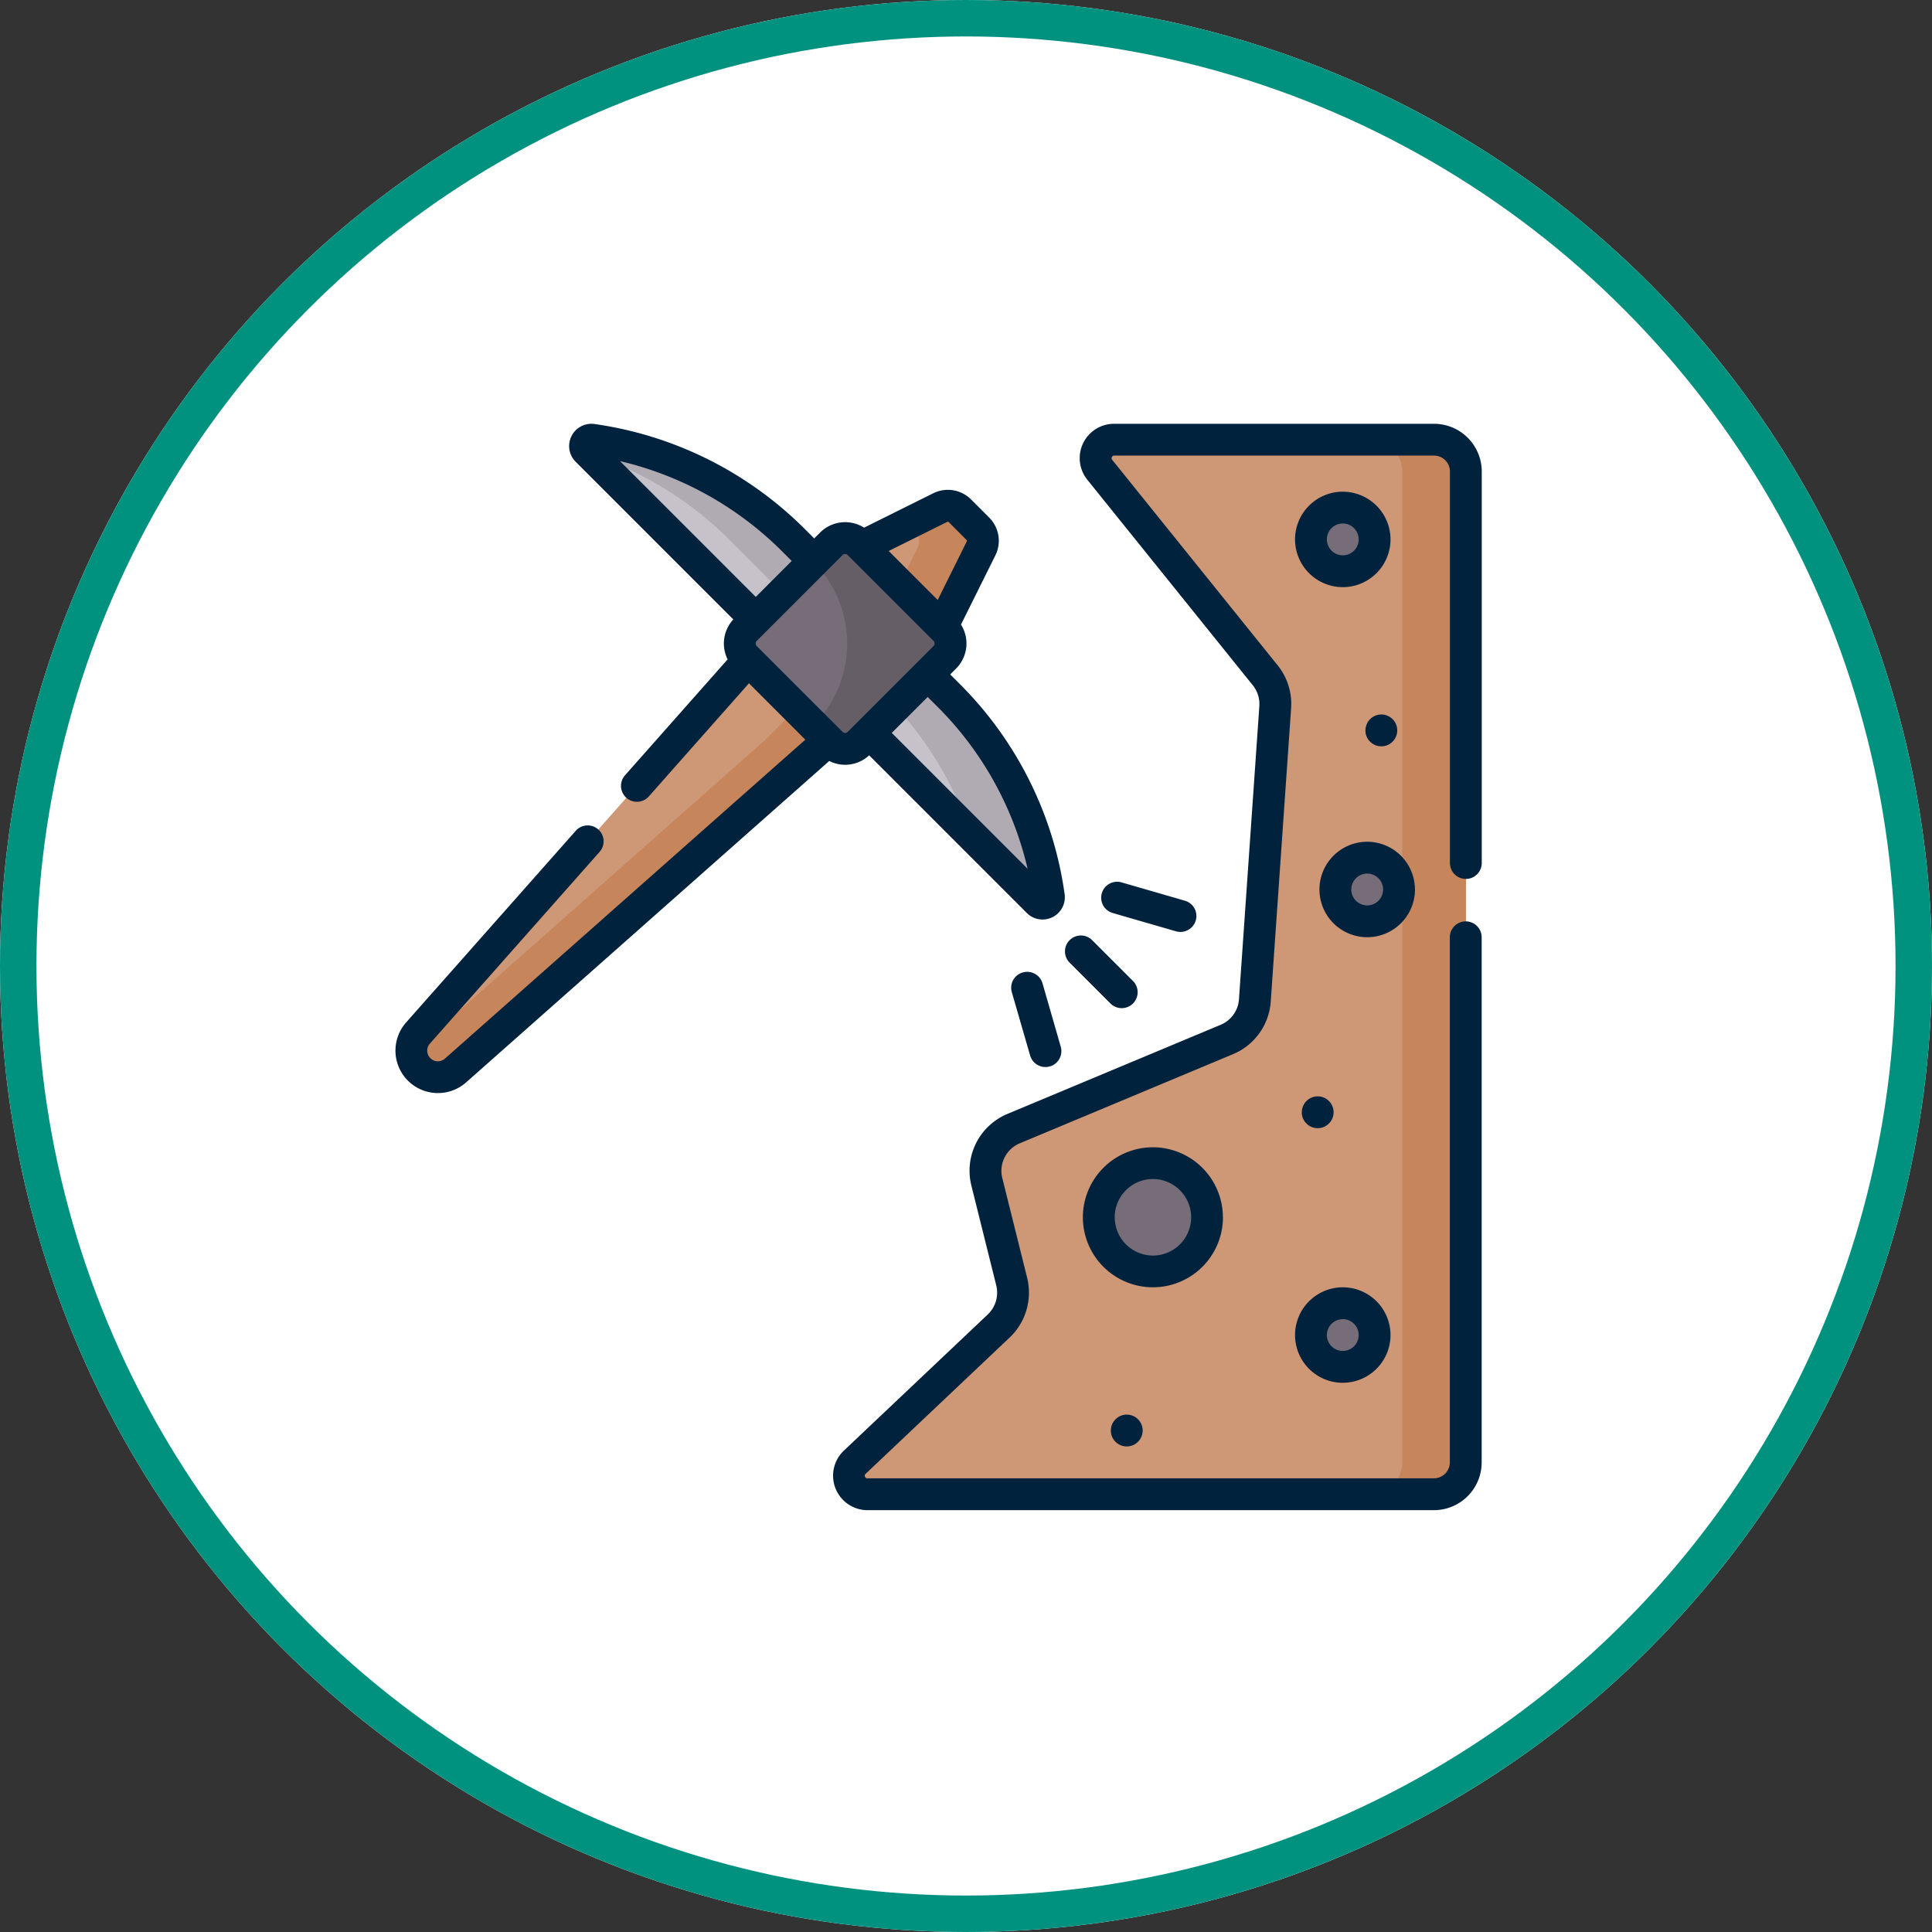 <svg xmlns="http://www.w3.org/2000/svg" width="106" height="106" viewBox="0 0 106 106">
  <rect x="0" y="0" width="106" height="106" fill="#333333" stroke="none"/>
  <g id="Grupo_1084819" data-name="Grupo 1084819" transform="translate(-485 -7521)">
    <g id="Elipse_4923" data-name="Elipse 4923" transform="translate(485 7521)" fill="#fff" stroke="#01927f" stroke-width="2">
      <circle cx="53" cy="53" r="53" stroke="none"/>
      <circle cx="53" cy="53" r="52" fill="none"/>
    </g>
    <g id="Grupo_1084820" data-name="Grupo 1084820" transform="translate(506.7 7544.252)">
      <g id="Grupo_17259" data-name="Grupo 17259" transform="translate(0.872 0.874)">
        <path id="Trazado_27276" data-name="Trazado 27276" d="M-468.036,1389.181h17.562a1.746,1.746,0,0,1,1.746,1.746v54.362a1.746,1.746,0,0,1-1.746,1.746h-31.1a1.009,1.009,0,0,1-.693-1.741l7.912-7.487a2.521,2.521,0,0,0,.714-2.441l-1.36-5.457a2.521,2.521,0,0,1,1.474-2.936l11.686-4.885a2.521,2.521,0,0,0,1.543-2.151l1.117-16.077a2.521,2.521,0,0,0-.552-1.756l-9.084-11.283a1.009,1.009,0,0,1,.786-1.641Z" transform="translate(506.583 -1389.181)" fill="#ce9775"/>
        <path id="Trazado_27277" data-name="Trazado 27277" d="M-415.114,1389.181h-3.492a1.746,1.746,0,0,1,1.746,1.746v54.362a1.746,1.746,0,0,1-1.746,1.746h3.492a1.746,1.746,0,0,0,1.746-1.746v-54.362A1.746,1.746,0,0,0-415.114,1389.181Z" transform="translate(471.223 -1389.181)" fill="#c6855b"/>
        <g id="Grupo_17257" data-name="Grupo 17257">
          <path id="Trazado_27278" data-name="Trazado 27278" d="M-535.858,1426.217a1.455,1.455,0,0,0,.061,1.993,1.455,1.455,0,0,0,1.993.061l20.468-18.117,6.226-6.226,2.142-4.309a.932.932,0,0,0-.175-1.073l-.99-.99a.932.932,0,0,0-1.073-.176l-4.31,2.142-6.226,6.226" transform="translate(536.223 -1393.659)" fill="#ce9775"/>
          <path id="Trazado_27279" data-name="Trazado 27279" d="M-505.133,1398.546l-.99-.99a.932.932,0,0,0-1.073-.176l-1.734.861.3.3a.931.931,0,0,1,.175,1.073l-2.142,4.31-6.226,6.226-19.388,17.161a1.448,1.448,0,0,0,.419.9,1.455,1.455,0,0,0,1.993.061l20.468-18.117,6.226-6.226,2.142-4.31A.931.931,0,0,0-505.133,1398.546Z" transform="translate(536.214 -1393.659)" fill="#c6855b"/>
          <path id="Trazado_27280" data-name="Trazado 27280" d="M-514.824,1389.777l24.751,24.751a.349.349,0,0,0,.593-.295,19.336,19.336,0,0,0-5.478-11l-1.17-1.17-6.226-6.226-1.17-1.17a19.337,19.337,0,0,0-11-5.478.349.349,0,0,0-.295.593Z" transform="translate(524.454 -1389.181)" fill="#c7c2c9"/>
          <path id="Trazado_27281" data-name="Trazado 27281" d="M-489.48,1414.233a19.336,19.336,0,0,0-5.478-11l-1.17-1.17-6.226-6.226-1.171-1.17a19.335,19.335,0,0,0-11-5.478.349.349,0,0,0-.295.593l.2.2a19.335,19.335,0,0,1,7.61,4.688l1.17,1.17,6.226,6.226,1.17,1.17a19.342,19.342,0,0,1,4.688,7.61l3.689,3.69a.349.349,0,0,0,.593-.3Z" transform="translate(524.454 -1389.181)" fill="#b0aab3"/>
          <path id="Trazado_27282" data-name="Trazado 27282" d="M-495.642,1407.781l4.716,4.717a1.068,1.068,0,0,0,1.509,0l4.717-4.717a1.068,1.068,0,0,0,0-1.51l-4.717-4.717a1.068,1.068,0,0,0-1.509,0l-4.716,4.717a1.067,1.067,0,0,0,0,1.51Z" transform="translate(513.969 -1395.846)" fill="#766d78"/>
          <path id="Trazado_27283" data-name="Trazado 27283" d="M-479.711,1406.272l-4.717-4.717a1.067,1.067,0,0,0-1.509,0l-.992.992a6.335,6.335,0,0,1,0,8.96l.992.991a1.067,1.067,0,0,0,1.509,0l4.717-4.717A1.068,1.068,0,0,0-479.711,1406.272Z" transform="translate(508.981 -1395.846)" fill="#655e67"/>
        </g>
        <g id="Grupo_17258" data-name="Grupo 17258" transform="translate(37.716 3.725)">
          <ellipse id="Elipse_1022" data-name="Elipse 1022" cx="2.968" cy="2.968" rx="2.968" ry="2.968" transform="translate(0 35.97)" fill="#766d78"/>
          <ellipse id="Elipse_1023" data-name="Elipse 1023" cx="1.746" cy="1.746" rx="1.746" ry="1.746" transform="translate(11.641 43.653)" fill="#766d78"/>
          <ellipse id="Elipse_1024" data-name="Elipse 1024" cx="1.746" cy="1.746" rx="1.746" ry="1.746" transform="translate(12.979 19.207)" fill="#766d78"/>
          <ellipse id="Elipse_1025" data-name="Elipse 1025" cx="1.746" cy="1.746" rx="1.746" ry="1.746" transform="translate(11.641)" fill="#766d78"/>
        </g>
      </g>
      <path id="Trazado_27284" data-name="Trazado 27284" d="M-512.184,1405.419l8.648,8.648a1.223,1.223,0,0,0,1.408.231,1.222,1.222,0,0,0,.667-1.263,20.142,20.142,0,0,0-1.925-6.219,20.191,20.191,0,0,0-3.8-5.284l-.553-.552.326-.327a1.943,1.943,0,0,0,.266-2.41l1.885-3.793a1.8,1.8,0,0,0-.34-2.079l-.99-.99a1.8,1.8,0,0,0-2.079-.34l-3.793,1.885a1.943,1.943,0,0,0-2.41.266l-.326.326-.553-.553a20.341,20.341,0,0,0-11.506-5.726,1.22,1.22,0,0,0-1.294.746,1.216,1.216,0,0,0,.267,1.329l8.647,8.648a1.942,1.942,0,0,0-.311,2.19l-5.631,6.362a.873.873,0,0,0,.075,1.233.874.874,0,0,0,1.232-.075l5.494-6.208,3.093,3.094-19.774,17.5a.582.582,0,0,1-.8-.025.582.582,0,0,1-.024-.8l9.31-10.519a.873.873,0,0,0-.075-1.232.873.873,0,0,0-1.232.075l-9.31,10.519a2.331,2.331,0,0,0,.1,3.19,2.332,2.332,0,0,0,3.189.1l19.927-17.638a1.946,1.946,0,0,0,.872.208,1.932,1.932,0,0,0,1.318-.519Zm7.236,2.175a18.433,18.433,0,0,1,1.456,4.047l-7.454-7.454,1.972-1.972.553.552a18.443,18.443,0,0,1,3.473,4.827Zm-2.945-14.989a.058.058,0,0,1,.067.011l.99.99a.058.058,0,0,1,.011.067l-1.6,3.222-2.689-2.689Zm-17.964-3.33a18.6,18.6,0,0,1,8.87,4.925l.553.553-1.973,1.973Zm7.5,10.143a.2.2,0,0,1,0-.275l4.717-4.717a.194.194,0,0,1,.274,0l4.717,4.717a.2.2,0,0,1,0,.275l-4.716,4.717a.2.2,0,0,1-.275,0Zm19.411,19.615a.874.874,0,0,0,1.235,0,.873.873,0,0,0,0-1.235l-2.24-2.24a.873.873,0,0,0-1.235,0,.873.873,0,0,0,0,1.235Zm3.6-3.959a.877.877,0,0,0,1.081-.6.873.873,0,0,0-.6-1.081l-3.475-1.005a.873.873,0,0,0-1.081.6.873.873,0,0,0,.6,1.081Zm-8.413,2.256a.873.873,0,0,0-.6,1.081l1.005,3.475a.876.876,0,0,0,1.081.6.873.873,0,0,0,.6-1.081l-1-3.474a.873.873,0,0,0-1.081-.6Zm15.309,7.671a.873.873,0,0,0,.873.873.873.873,0,0,0,.873-.873.873.873,0,0,0-.873-.873A.872.872,0,0,0-488.447,1425Zm-4.328,5.762a3.846,3.846,0,0,0-3.841-3.841,3.846,3.846,0,0,0-3.841,3.841,3.846,3.846,0,0,0,3.841,3.841A3.846,3.846,0,0,0-492.774,1430.765Zm-5.936,0a2.1,2.1,0,0,1,2.095-2.1,2.1,2.1,0,0,1,2.1,2.1,2.1,2.1,0,0,1-2.1,2.1A2.1,2.1,0,0,1-498.711,1430.765Zm16.472-17.985a2.622,2.622,0,0,0-2.619-2.619,2.622,2.622,0,0,0-2.619,2.619,2.623,2.623,0,0,0,2.619,2.619A2.623,2.623,0,0,0-482.239,1412.78Zm-2.619.873a.874.874,0,0,1-.873-.873.875.875,0,0,1,.873-.873.874.874,0,0,1,.873.873A.874.874,0,0,1-484.858,1413.653Zm-14.065,28.811a.873.873,0,0,0,.873.873.873.873,0,0,0,.873-.873.873.873,0,0,0-.873-.873A.873.873,0,0,0-498.923,1442.464Zm12.726-51.51a2.622,2.622,0,0,0-2.619,2.619,2.622,2.622,0,0,0,2.619,2.619,2.622,2.622,0,0,0,2.619-2.619A2.622,2.622,0,0,0-486.2,1390.954Zm0,3.492a.874.874,0,0,1-.873-.873.874.874,0,0,1,.873-.873.874.874,0,0,1,.873.873A.874.874,0,0,1-486.2,1394.446Zm6.752,17.756a.873.873,0,0,0,.873-.873v-21.481a2.622,2.622,0,0,0-2.619-2.619h-17.562a1.886,1.886,0,0,0-1.466,3.062l9.084,11.283a1.643,1.643,0,0,1,.36,1.148l-1.117,16.077a1.639,1.639,0,0,1-1.008,1.406l-11.686,4.885a3.375,3.375,0,0,0-1.984,3.952l1.36,5.457a1.649,1.649,0,0,1-.467,1.6l-7.912,7.487a1.892,1.892,0,0,0,1.293,3.248h31.1a2.622,2.622,0,0,0,2.619-2.619V1415.4a.873.873,0,0,0-.873-.873.873.873,0,0,0-.873.873v28.811a.874.874,0,0,1-.873.873h-31.1c-.1.01-.173-.173-.093-.234l7.912-7.487a3.4,3.4,0,0,0,.961-3.286l-1.36-5.457a1.638,1.638,0,0,1,.964-1.919l11.686-4.885a3.377,3.377,0,0,0,2.077-2.9l1.117-16.077a3.381,3.381,0,0,0-.742-2.364l-9.084-11.283c-.067-.067.015-.23.106-.22h17.562a.874.874,0,0,1,.873.873v21.481a.873.873,0,0,0,.873.873Zm-6.752,27.642a2.622,2.622,0,0,0,2.619-2.619,2.622,2.622,0,0,0-2.619-2.619,2.622,2.622,0,0,0-2.619,2.619A2.622,2.622,0,0,0-486.2,1439.844Zm0-3.492a.874.874,0,0,1,.873.873.874.874,0,0,1-.873.873.874.874,0,0,1-.873-.873A.874.874,0,0,1-486.2,1436.353Zm1.242-32.3a.873.873,0,0,0,.873.873.873.873,0,0,0,.873-.873.873.873,0,0,0-.873-.873A.873.873,0,0,0-484.955,1404.049Z" transform="translate(538.172 -1387.228)" fill="#00223d"/>
    </g>
  </g>
</svg>
